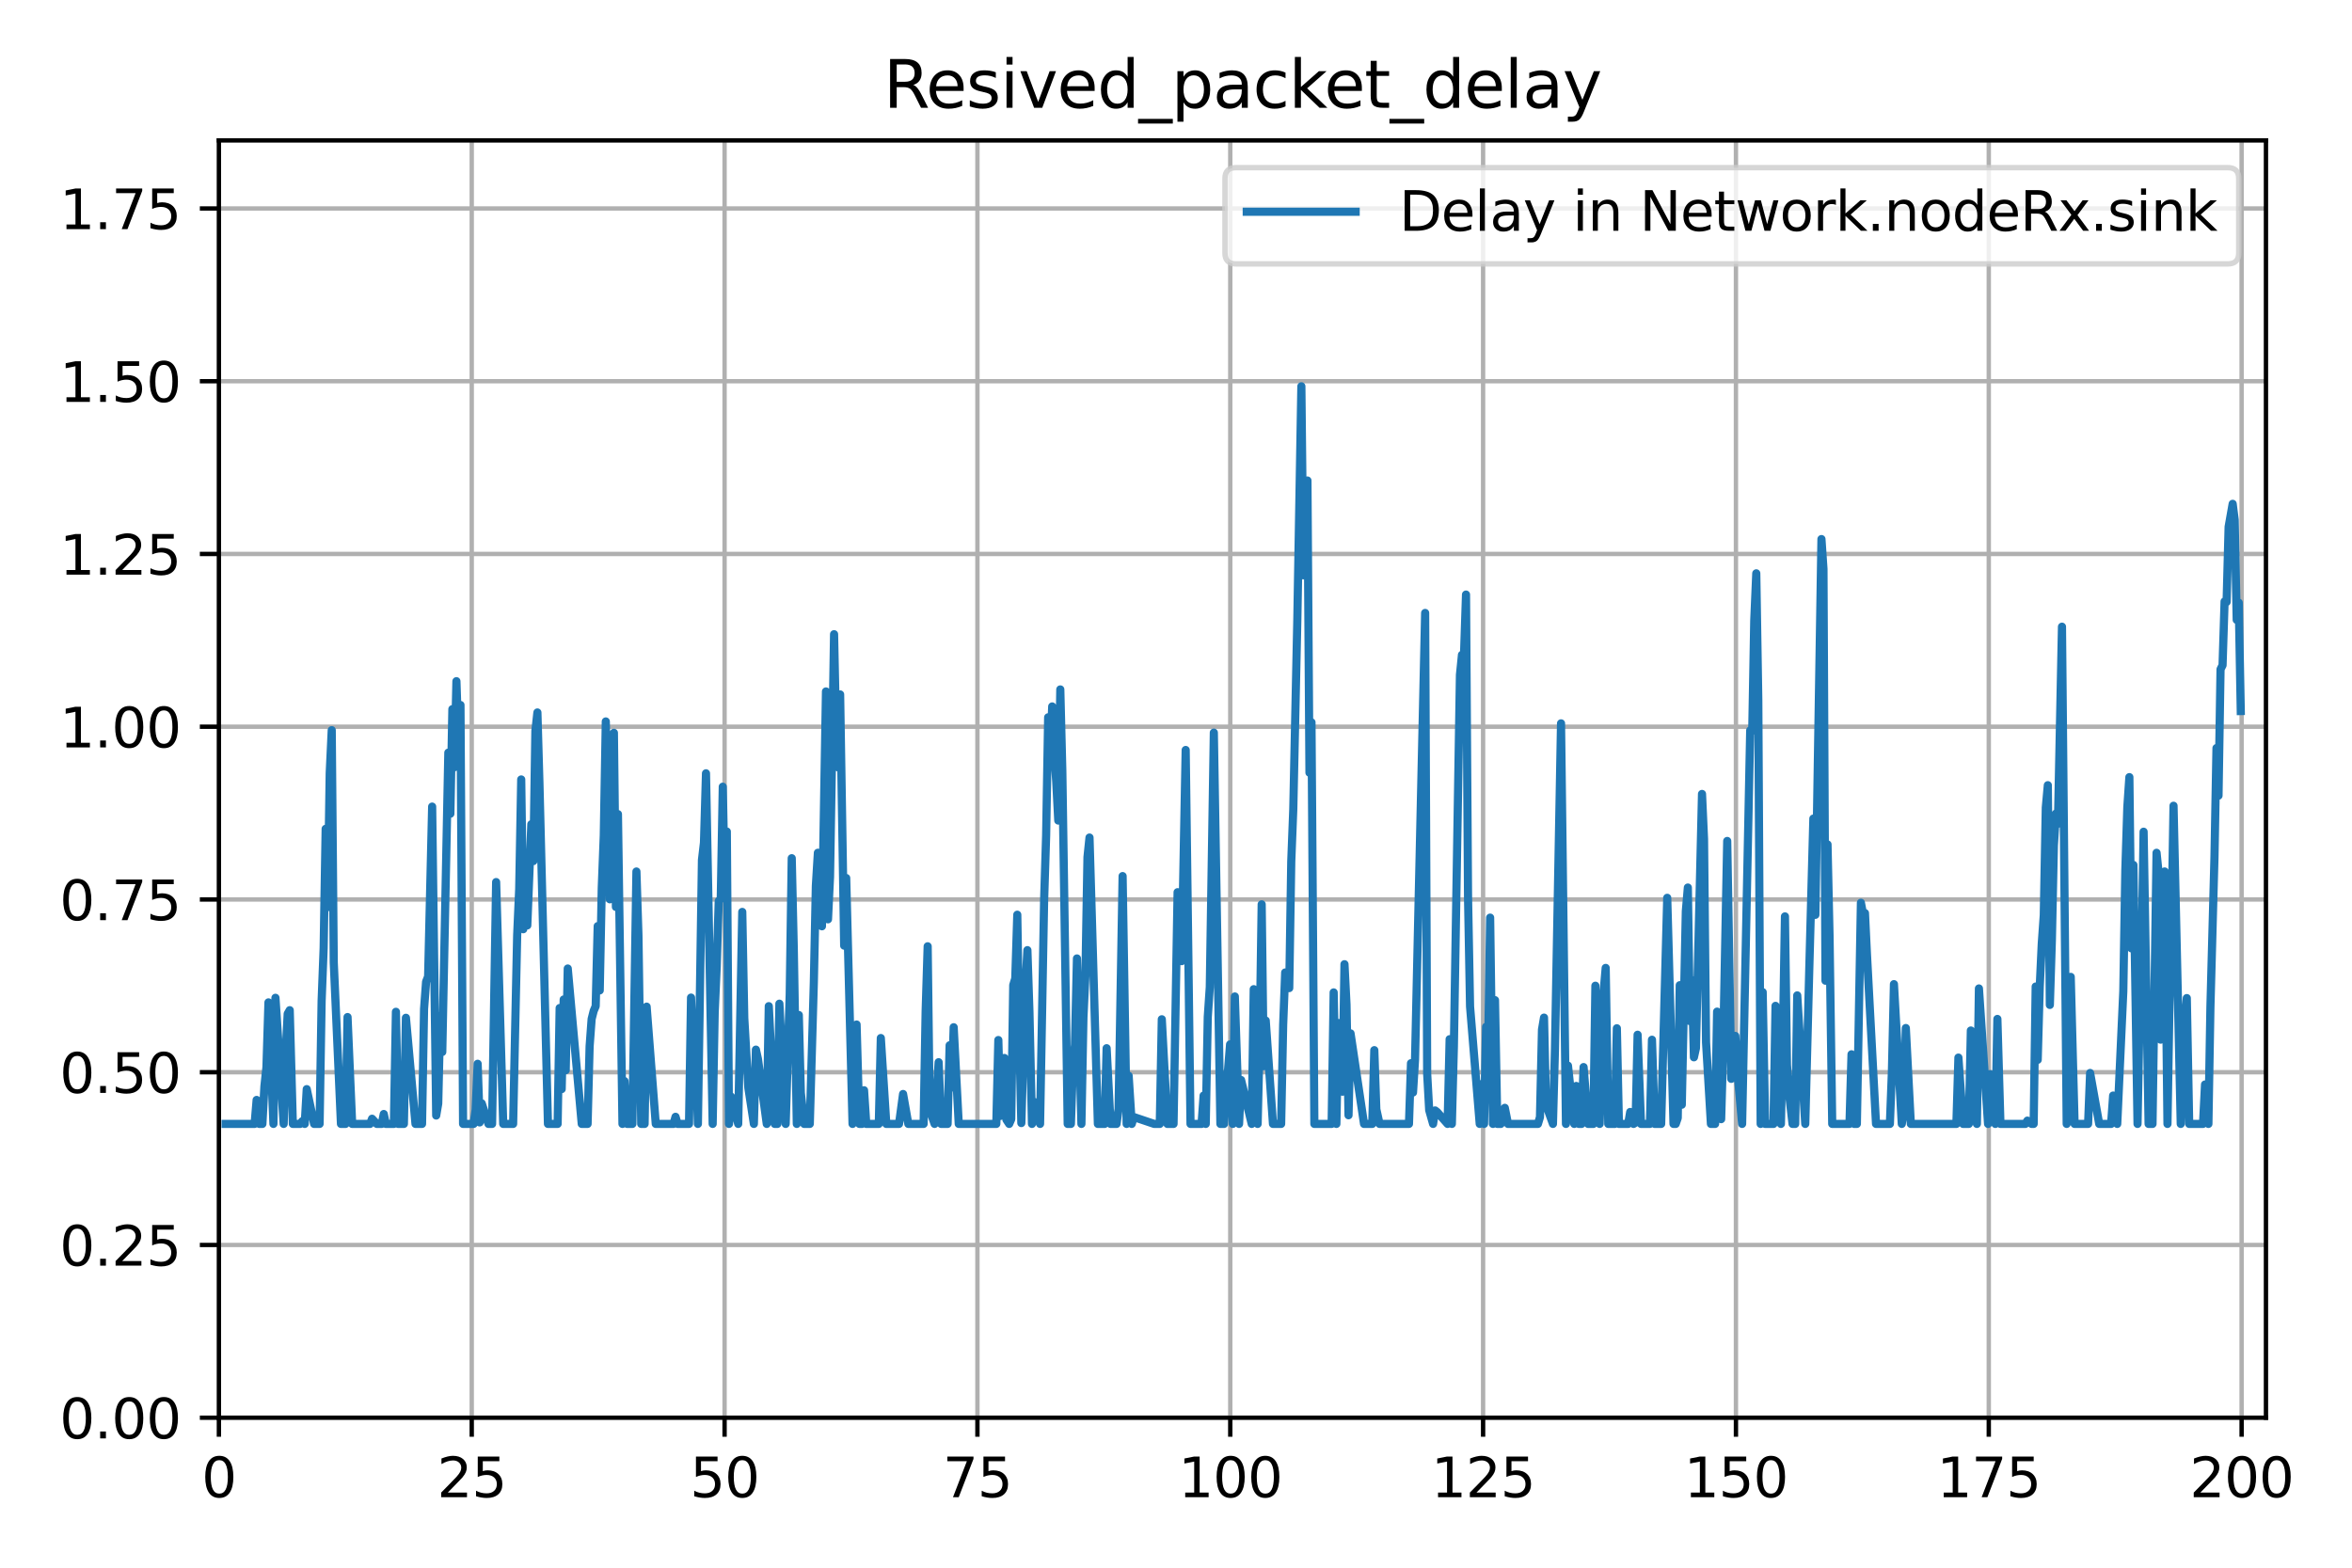 <?xml version="1.0" encoding="utf-8" standalone="no"?>
<!DOCTYPE svg PUBLIC "-//W3C//DTD SVG 1.1//EN"
  "http://www.w3.org/Graphics/SVG/1.1/DTD/svg11.dtd">
<svg xmlns:xlink="http://www.w3.org/1999/xlink" width="432pt" height="288pt" viewBox="0 0 432 288" xmlns="http://www.w3.org/2000/svg" version="1.1">
 <defs>
  <style type="text/css">*{stroke-linejoin: round; stroke-linecap: butt}</style>
 </defs>
 <g id="figure_1">
  <g id="patch_1">
   <path d="M 0 288 
L 432 288 
L 432 0 
L 0 0 
z
" style="fill: #ffffff"/>
  </g>
  <g id="axes_1">
   <g id="patch_2">
    <path d="M 40.206 260.45 
L 416.196 260.45 
L 416.196 25.8 
L 40.206 25.8 
z
" style="fill: #ffffff"/>
   </g>
   <g id="matplotlib.axis_1">
    <g id="xtick_1">
     <g id="line2d_1">
      <path d="M 40.206 260.45 
L 40.206 25.8 
" clip-path="url(#p519e3e6540)" style="fill: none; stroke: #b0b0b0; stroke-width: 0.8; stroke-linecap: square"/>
     </g>
     <g id="line2d_2">
      <defs>
       <path id="m48ed4cc9a6" d="M 0 0 
L 0 3.5 
" style="stroke: #000000; stroke-width: 0.8"/>
      </defs>
      <g>
       <use xlink:href="#m48ed4cc9a6" x="40.206" y="260.45" style="stroke: #000000; stroke-width: 0.8"/>
      </g>
     </g>
     <g id="text_1">
      <!-- 0 -->
      <g transform="translate(37.025 275.048)scale(0.1 -0.1)">
       <defs>
        <path id="DejaVuSans-30" d="M 2034 4250 
Q 1547 4250 1301 3770 
Q 1056 3291 1056 2328 
Q 1056 1369 1301 889 
Q 1547 409 2034 409 
Q 2525 409 2770 889 
Q 3016 1369 3016 2328 
Q 3016 3291 2770 3770 
Q 2525 4250 2034 4250 
z
M 2034 4750 
Q 2819 4750 3233 4129 
Q 3647 3509 3647 2328 
Q 3647 1150 3233 529 
Q 2819 -91 2034 -91 
Q 1250 -91 836 529 
Q 422 1150 422 2328 
Q 422 3509 836 4129 
Q 1250 4750 2034 4750 
z
" transform="scale(0.016)"/>
       </defs>
       <use xlink:href="#DejaVuSans-30"/>
      </g>
     </g>
    </g>
    <g id="xtick_2">
     <g id="line2d_3">
      <path d="M 86.646 260.45 
L 86.646 25.8 
" clip-path="url(#p519e3e6540)" style="fill: none; stroke: #b0b0b0; stroke-width: 0.8; stroke-linecap: square"/>
     </g>
     <g id="line2d_4">
      <g>
       <use xlink:href="#m48ed4cc9a6" x="86.646" y="260.45" style="stroke: #000000; stroke-width: 0.8"/>
      </g>
     </g>
     <g id="text_2">
      <!-- 25 -->
      <g transform="translate(80.284 275.048)scale(0.1 -0.1)">
       <defs>
        <path id="DejaVuSans-32" d="M 1228 531 
L 3431 531 
L 3431 0 
L 469 0 
L 469 531 
Q 828 903 1448 1529 
Q 2069 2156 2228 2338 
Q 2531 2678 2651 2914 
Q 2772 3150 2772 3378 
Q 2772 3750 2511 3984 
Q 2250 4219 1831 4219 
Q 1534 4219 1204 4116 
Q 875 4013 500 3803 
L 500 4441 
Q 881 4594 1212 4672 
Q 1544 4750 1819 4750 
Q 2544 4750 2975 4387 
Q 3406 4025 3406 3419 
Q 3406 3131 3298 2873 
Q 3191 2616 2906 2266 
Q 2828 2175 2409 1742 
Q 1991 1309 1228 531 
z
" transform="scale(0.016)"/>
        <path id="DejaVuSans-35" d="M 691 4666 
L 3169 4666 
L 3169 4134 
L 1269 4134 
L 1269 2991 
Q 1406 3038 1543 3061 
Q 1681 3084 1819 3084 
Q 2600 3084 3056 2656 
Q 3513 2228 3513 1497 
Q 3513 744 3044 326 
Q 2575 -91 1722 -91 
Q 1428 -91 1123 -41 
Q 819 9 494 109 
L 494 744 
Q 775 591 1075 516 
Q 1375 441 1709 441 
Q 2250 441 2565 725 
Q 2881 1009 2881 1497 
Q 2881 1984 2565 2268 
Q 2250 2553 1709 2553 
Q 1456 2553 1204 2497 
Q 953 2441 691 2322 
L 691 4666 
z
" transform="scale(0.016)"/>
       </defs>
       <use xlink:href="#DejaVuSans-32"/>
       <use xlink:href="#DejaVuSans-35" x="63.623"/>
      </g>
     </g>
    </g>
    <g id="xtick_3">
     <g id="line2d_5">
      <path d="M 133.086 260.45 
L 133.086 25.8 
" clip-path="url(#p519e3e6540)" style="fill: none; stroke: #b0b0b0; stroke-width: 0.8; stroke-linecap: square"/>
     </g>
     <g id="line2d_6">
      <g>
       <use xlink:href="#m48ed4cc9a6" x="133.086" y="260.45" style="stroke: #000000; stroke-width: 0.8"/>
      </g>
     </g>
     <g id="text_3">
      <!-- 50 -->
      <g transform="translate(126.724 275.048)scale(0.1 -0.1)">
       <use xlink:href="#DejaVuSans-35"/>
       <use xlink:href="#DejaVuSans-30" x="63.623"/>
      </g>
     </g>
    </g>
    <g id="xtick_4">
     <g id="line2d_7">
      <path d="M 179.526 260.45 
L 179.526 25.8 
" clip-path="url(#p519e3e6540)" style="fill: none; stroke: #b0b0b0; stroke-width: 0.8; stroke-linecap: square"/>
     </g>
     <g id="line2d_8">
      <g>
       <use xlink:href="#m48ed4cc9a6" x="179.526" y="260.45" style="stroke: #000000; stroke-width: 0.8"/>
      </g>
     </g>
     <g id="text_4">
      <!-- 75 -->
      <g transform="translate(173.164 275.048)scale(0.1 -0.1)">
       <defs>
        <path id="DejaVuSans-37" d="M 525 4666 
L 3525 4666 
L 3525 4397 
L 1831 0 
L 1172 0 
L 2766 4134 
L 525 4134 
L 525 4666 
z
" transform="scale(0.016)"/>
       </defs>
       <use xlink:href="#DejaVuSans-37"/>
       <use xlink:href="#DejaVuSans-35" x="63.623"/>
      </g>
     </g>
    </g>
    <g id="xtick_5">
     <g id="line2d_9">
      <path d="M 225.966 260.45 
L 225.966 25.8 
" clip-path="url(#p519e3e6540)" style="fill: none; stroke: #b0b0b0; stroke-width: 0.8; stroke-linecap: square"/>
     </g>
     <g id="line2d_10">
      <g>
       <use xlink:href="#m48ed4cc9a6" x="225.966" y="260.45" style="stroke: #000000; stroke-width: 0.8"/>
      </g>
     </g>
     <g id="text_5">
      <!-- 100 -->
      <g transform="translate(216.422 275.048)scale(0.1 -0.1)">
       <defs>
        <path id="DejaVuSans-31" d="M 794 531 
L 1825 531 
L 1825 4091 
L 703 3866 
L 703 4441 
L 1819 4666 
L 2450 4666 
L 2450 531 
L 3481 531 
L 3481 0 
L 794 0 
L 794 531 
z
" transform="scale(0.016)"/>
       </defs>
       <use xlink:href="#DejaVuSans-31"/>
       <use xlink:href="#DejaVuSans-30" x="63.623"/>
       <use xlink:href="#DejaVuSans-30" x="127.246"/>
      </g>
     </g>
    </g>
    <g id="xtick_6">
     <g id="line2d_11">
      <path d="M 272.406 260.45 
L 272.406 25.8 
" clip-path="url(#p519e3e6540)" style="fill: none; stroke: #b0b0b0; stroke-width: 0.8; stroke-linecap: square"/>
     </g>
     <g id="line2d_12">
      <g>
       <use xlink:href="#m48ed4cc9a6" x="272.406" y="260.45" style="stroke: #000000; stroke-width: 0.8"/>
      </g>
     </g>
     <g id="text_6">
      <!-- 125 -->
      <g transform="translate(262.862 275.048)scale(0.1 -0.1)">
       <use xlink:href="#DejaVuSans-31"/>
       <use xlink:href="#DejaVuSans-32" x="63.623"/>
       <use xlink:href="#DejaVuSans-35" x="127.246"/>
      </g>
     </g>
    </g>
    <g id="xtick_7">
     <g id="line2d_13">
      <path d="M 318.846 260.45 
L 318.846 25.8 
" clip-path="url(#p519e3e6540)" style="fill: none; stroke: #b0b0b0; stroke-width: 0.8; stroke-linecap: square"/>
     </g>
     <g id="line2d_14">
      <g>
       <use xlink:href="#m48ed4cc9a6" x="318.846" y="260.45" style="stroke: #000000; stroke-width: 0.8"/>
      </g>
     </g>
     <g id="text_7">
      <!-- 150 -->
      <g transform="translate(309.302 275.048)scale(0.1 -0.1)">
       <use xlink:href="#DejaVuSans-31"/>
       <use xlink:href="#DejaVuSans-35" x="63.623"/>
       <use xlink:href="#DejaVuSans-30" x="127.246"/>
      </g>
     </g>
    </g>
    <g id="xtick_8">
     <g id="line2d_15">
      <path d="M 365.286 260.45 
L 365.286 25.8 
" clip-path="url(#p519e3e6540)" style="fill: none; stroke: #b0b0b0; stroke-width: 0.8; stroke-linecap: square"/>
     </g>
     <g id="line2d_16">
      <g>
       <use xlink:href="#m48ed4cc9a6" x="365.286" y="260.45" style="stroke: #000000; stroke-width: 0.8"/>
      </g>
     </g>
     <g id="text_8">
      <!-- 175 -->
      <g transform="translate(355.742 275.048)scale(0.1 -0.1)">
       <use xlink:href="#DejaVuSans-31"/>
       <use xlink:href="#DejaVuSans-37" x="63.623"/>
       <use xlink:href="#DejaVuSans-35" x="127.246"/>
      </g>
     </g>
    </g>
    <g id="xtick_9">
     <g id="line2d_17">
      <path d="M 411.726 260.45 
L 411.726 25.8 
" clip-path="url(#p519e3e6540)" style="fill: none; stroke: #b0b0b0; stroke-width: 0.8; stroke-linecap: square"/>
     </g>
     <g id="line2d_18">
      <g>
       <use xlink:href="#m48ed4cc9a6" x="411.726" y="260.45" style="stroke: #000000; stroke-width: 0.8"/>
      </g>
     </g>
     <g id="text_9">
      <!-- 200 -->
      <g transform="translate(402.182 275.048)scale(0.1 -0.1)">
       <use xlink:href="#DejaVuSans-32"/>
       <use xlink:href="#DejaVuSans-30" x="63.623"/>
       <use xlink:href="#DejaVuSans-30" x="127.246"/>
      </g>
     </g>
    </g>
   </g>
   <g id="matplotlib.axis_2">
    <g id="ytick_1">
     <g id="line2d_19">
      <path d="M 40.206 260.45 
L 416.196 260.45 
" clip-path="url(#p519e3e6540)" style="fill: none; stroke: #b0b0b0; stroke-width: 0.8; stroke-linecap: square"/>
     </g>
     <g id="line2d_20">
      <defs>
       <path id="mffa36d2830" d="M 0 0 
L -3.5 0 
" style="stroke: #000000; stroke-width: 0.8"/>
      </defs>
      <g>
       <use xlink:href="#mffa36d2830" x="40.206" y="260.45" style="stroke: #000000; stroke-width: 0.8"/>
      </g>
     </g>
     <g id="text_10">
      <!-- 0.00 -->
      <g transform="translate(10.941 264.249)scale(0.1 -0.1)">
       <defs>
        <path id="DejaVuSans-2e" d="M 684 794 
L 1344 794 
L 1344 0 
L 684 0 
L 684 794 
z
" transform="scale(0.016)"/>
       </defs>
       <use xlink:href="#DejaVuSans-30"/>
       <use xlink:href="#DejaVuSans-2e" x="63.623"/>
       <use xlink:href="#DejaVuSans-30" x="95.41"/>
       <use xlink:href="#DejaVuSans-30" x="159.033"/>
      </g>
     </g>
    </g>
    <g id="ytick_2">
     <g id="line2d_21">
      <path d="M 40.206 228.714 
L 416.196 228.714 
" clip-path="url(#p519e3e6540)" style="fill: none; stroke: #b0b0b0; stroke-width: 0.8; stroke-linecap: square"/>
     </g>
     <g id="line2d_22">
      <g>
       <use xlink:href="#mffa36d2830" x="40.206" y="228.714" style="stroke: #000000; stroke-width: 0.8"/>
      </g>
     </g>
     <g id="text_11">
      <!-- 0.25 -->
      <g transform="translate(10.941 232.513)scale(0.1 -0.1)">
       <use xlink:href="#DejaVuSans-30"/>
       <use xlink:href="#DejaVuSans-2e" x="63.623"/>
       <use xlink:href="#DejaVuSans-32" x="95.41"/>
       <use xlink:href="#DejaVuSans-35" x="159.033"/>
      </g>
     </g>
    </g>
    <g id="ytick_3">
     <g id="line2d_23">
      <path d="M 40.206 196.978 
L 416.196 196.978 
" clip-path="url(#p519e3e6540)" style="fill: none; stroke: #b0b0b0; stroke-width: 0.8; stroke-linecap: square"/>
     </g>
     <g id="line2d_24">
      <g>
       <use xlink:href="#mffa36d2830" x="40.206" y="196.978" style="stroke: #000000; stroke-width: 0.8"/>
      </g>
     </g>
     <g id="text_12">
      <!-- 0.50 -->
      <g transform="translate(10.941 200.777)scale(0.1 -0.1)">
       <use xlink:href="#DejaVuSans-30"/>
       <use xlink:href="#DejaVuSans-2e" x="63.623"/>
       <use xlink:href="#DejaVuSans-35" x="95.41"/>
       <use xlink:href="#DejaVuSans-30" x="159.033"/>
      </g>
     </g>
    </g>
    <g id="ytick_4">
     <g id="line2d_25">
      <path d="M 40.206 165.242 
L 416.196 165.242 
" clip-path="url(#p519e3e6540)" style="fill: none; stroke: #b0b0b0; stroke-width: 0.8; stroke-linecap: square"/>
     </g>
     <g id="line2d_26">
      <g>
       <use xlink:href="#mffa36d2830" x="40.206" y="165.242" style="stroke: #000000; stroke-width: 0.8"/>
      </g>
     </g>
     <g id="text_13">
      <!-- 0.75 -->
      <g transform="translate(10.941 169.041)scale(0.1 -0.1)">
       <use xlink:href="#DejaVuSans-30"/>
       <use xlink:href="#DejaVuSans-2e" x="63.623"/>
       <use xlink:href="#DejaVuSans-37" x="95.41"/>
       <use xlink:href="#DejaVuSans-35" x="159.033"/>
      </g>
     </g>
    </g>
    <g id="ytick_5">
     <g id="line2d_27">
      <path d="M 40.206 133.506 
L 416.196 133.506 
" clip-path="url(#p519e3e6540)" style="fill: none; stroke: #b0b0b0; stroke-width: 0.8; stroke-linecap: square"/>
     </g>
     <g id="line2d_28">
      <g>
       <use xlink:href="#mffa36d2830" x="40.206" y="133.506" style="stroke: #000000; stroke-width: 0.8"/>
      </g>
     </g>
     <g id="text_14">
      <!-- 1.00 -->
      <g transform="translate(10.941 137.305)scale(0.1 -0.1)">
       <use xlink:href="#DejaVuSans-31"/>
       <use xlink:href="#DejaVuSans-2e" x="63.623"/>
       <use xlink:href="#DejaVuSans-30" x="95.41"/>
       <use xlink:href="#DejaVuSans-30" x="159.033"/>
      </g>
     </g>
    </g>
    <g id="ytick_6">
     <g id="line2d_29">
      <path d="M 40.206 101.77 
L 416.196 101.77 
" clip-path="url(#p519e3e6540)" style="fill: none; stroke: #b0b0b0; stroke-width: 0.8; stroke-linecap: square"/>
     </g>
     <g id="line2d_30">
      <g>
       <use xlink:href="#mffa36d2830" x="40.206" y="101.77" style="stroke: #000000; stroke-width: 0.8"/>
      </g>
     </g>
     <g id="text_15">
      <!-- 1.25 -->
      <g transform="translate(10.941 105.569)scale(0.1 -0.1)">
       <use xlink:href="#DejaVuSans-31"/>
       <use xlink:href="#DejaVuSans-2e" x="63.623"/>
       <use xlink:href="#DejaVuSans-32" x="95.41"/>
       <use xlink:href="#DejaVuSans-35" x="159.033"/>
      </g>
     </g>
    </g>
    <g id="ytick_7">
     <g id="line2d_31">
      <path d="M 40.206 70.034 
L 416.196 70.034 
" clip-path="url(#p519e3e6540)" style="fill: none; stroke: #b0b0b0; stroke-width: 0.8; stroke-linecap: square"/>
     </g>
     <g id="line2d_32">
      <g>
       <use xlink:href="#mffa36d2830" x="40.206" y="70.034" style="stroke: #000000; stroke-width: 0.8"/>
      </g>
     </g>
     <g id="text_16">
      <!-- 1.50 -->
      <g transform="translate(10.941 73.833)scale(0.1 -0.1)">
       <use xlink:href="#DejaVuSans-31"/>
       <use xlink:href="#DejaVuSans-2e" x="63.623"/>
       <use xlink:href="#DejaVuSans-35" x="95.41"/>
       <use xlink:href="#DejaVuSans-30" x="159.033"/>
      </g>
     </g>
    </g>
    <g id="ytick_8">
     <g id="line2d_33">
      <path d="M 40.206 38.298 
L 416.196 38.298 
" clip-path="url(#p519e3e6540)" style="fill: none; stroke: #b0b0b0; stroke-width: 0.8; stroke-linecap: square"/>
     </g>
     <g id="line2d_34">
      <g>
       <use xlink:href="#mffa36d2830" x="40.206" y="38.298" style="stroke: #000000; stroke-width: 0.8"/>
      </g>
     </g>
     <g id="text_17">
      <!-- 1.75 -->
      <g transform="translate(10.941 42.097)scale(0.1 -0.1)">
       <use xlink:href="#DejaVuSans-31"/>
       <use xlink:href="#DejaVuSans-2e" x="63.623"/>
       <use xlink:href="#DejaVuSans-37" x="95.41"/>
       <use xlink:href="#DejaVuSans-35" x="159.033"/>
      </g>
     </g>
    </g>
   </g>
   <g id="line2d_35">
    <path d="M 41.44 206.473 
L 46.764 206.473 
L 47.136 202.07 
L 47.616 206.473 
L 48.195 206.473 
L 48.566 199.56 
L 48.938 196.089 
L 49.309 184.149 
L 50.222 206.473 
L 50.593 183.308 
L 52.101 206.473 
L 52.473 193.209 
L 52.844 186.237 
L 53.216 185.581 
L 53.785 206.473 
L 55.136 206.473 
L 55.507 205.987 
L 55.968 206.473 
L 56.34 200.083 
L 57.694 206.473 
L 58.702 206.473 
L 59.073 183.891 
L 59.445 174.176 
L 59.816 152.259 
L 60.188 166.653 
L 60.559 142.042 
L 60.931 134.142 
L 61.302 176.827 
L 62.624 206.473 
L 63.463 206.473 
L 63.835 186.844 
L 64.685 206.473 
L 67.965 206.473 
L 68.336 205.523 
L 69.217 206.473 
L 70.116 206.473 
L 70.488 204.655 
L 70.871 206.473 
L 72.349 206.473 
L 72.721 185.878 
L 73.13 206.473 
L 74.185 206.473 
L 74.557 186.977 
L 76.314 206.473 
L 77.517 206.473 
L 77.889 185.348 
L 78.26 180.355 
L 78.632 179.404 
L 79.375 148.182 
L 80.118 204.934 
L 80.49 202.741 
L 80.861 186.646 
L 81.233 193.26 
L 82.347 138.268 
L 82.719 149.492 
L 83.09 130.278 
L 83.462 140.954 
L 83.833 125.141 
L 84.205 136.295 
L 84.576 129.512 
L 85.054 206.473 
L 86.99 206.473 
L 87.361 203.849 
L 87.733 195.427 
L 88.104 206.198 
L 88.476 202.689 
L 89.717 206.473 
L 90.384 206.473 
L 91.127 162.043 
L 92.427 206.473 
L 94.248 206.473 
L 94.991 171.829 
L 95.363 163.327 
L 95.734 143.194 
L 96.106 170.705 
L 96.478 159.748 
L 96.849 170.007 
L 97.592 151.418 
L 97.964 158.188 
L 98.335 134.292 
L 98.707 130.889 
L 99.078 143.807 
L 100.644 206.473 
L 102.423 206.473 
L 102.794 185.184 
L 103.166 200.08 
L 103.537 183.615 
L 103.909 196.614 
L 104.281 177.925 
L 106.85 206.473 
L 107.926 206.473 
L 108.297 192.208 
L 108.669 187.196 
L 109.04 185.721 
L 109.412 184.85 
L 109.783 170.135 
L 110.155 181.948 
L 110.526 163.153 
L 110.898 153.473 
L 111.269 132.539 
L 112.012 165.21 
L 112.384 154.352 
L 112.756 134.627 
L 113.127 166.616 
L 113.499 149.563 
L 114.33 206.473 
L 114.702 198.603 
L 115.192 206.473 
L 116.151 206.473 
L 116.894 160.106 
L 117.265 171.852 
L 117.773 206.473 
L 118.397 206.473 
L 118.769 184.932 
L 120.445 206.473 
L 123.707 206.473 
L 124.079 205.166 
L 124.457 206.473 
L 126.553 206.473 
L 126.925 183.268 
L 127.296 193.238 
L 127.668 190.698 
L 128.186 206.473 
L 128.929 157.987 
L 129.301 154.796 
L 129.672 142.067 
L 130.898 206.473 
L 131.27 185.961 
L 131.641 177.536 
L 132.013 165.521 
L 132.384 165.101 
L 132.756 144.526 
L 133.127 163.575 
L 133.499 152.761 
L 133.897 206.473 
L 134.268 201.455 
L 135.59 206.473 
L 136.333 167.528 
L 136.705 187.047 
L 137.448 199.828 
L 138.467 206.473 
L 138.839 192.83 
L 139.21 194.528 
L 140.833 206.473 
L 141.205 184.842 
L 142.304 206.473 
L 142.782 206.473 
L 143.153 184.389 
L 144.307 206.473 
L 145.05 182.693 
L 145.421 157.662 
L 145.793 174.197 
L 146.35 206.473 
L 146.721 186.467 
L 147.093 200.753 
L 147.711 206.473 
L 148.737 206.473 
L 149.481 180.418 
L 149.852 162.736 
L 150.224 156.663 
L 150.595 164.906 
L 150.967 170.167 
L 151.71 127.027 
L 152.081 168.884 
L 152.453 161.079 
L 153.196 116.511 
L 153.567 134.256 
L 153.939 140.975 
L 154.31 127.572 
L 155.053 173.726 
L 155.425 161.299 
L 156.589 206.473 
L 156.96 202.712 
L 157.332 188.216 
L 157.851 206.473 
L 158.33 206.473 
L 158.701 200.292 
L 159.11 206.473 
L 161.413 206.473 
L 161.784 190.698 
L 162.791 206.473 
L 165.127 206.473 
L 165.87 200.977 
L 166.834 206.473 
L 169.646 206.473 
L 170.017 185.789 
L 170.389 173.844 
L 170.76 203.936 
L 171.66 206.473 
L 172.403 195.14 
L 172.864 206.473 
L 174.051 206.473 
L 174.422 192.03 
L 174.794 199.794 
L 175.165 188.715 
L 176.095 206.473 
L 182.997 206.473 
L 183.368 191.065 
L 183.74 205.008 
L 184.483 194.359 
L 184.854 205.7 
L 185.363 206.473 
L 185.734 205.614 
L 186.106 180.963 
L 186.477 179.762 
L 186.849 168.043 
L 187.22 190.602 
L 187.592 206.317 
L 188.335 181.523 
L 188.706 174.552 
L 189.078 185.814 
L 189.546 206.473 
L 189.918 202.41 
L 191.033 206.473 
L 191.776 165.374 
L 192.147 153.475 
L 192.519 131.777 
L 192.89 138.526 
L 193.262 129.781 
L 193.633 138.428 
L 194.005 143.603 
L 194.377 150.74 
L 194.748 126.654 
L 195.12 141.596 
L 196.105 206.473 
L 196.694 206.473 
L 197.065 195.828 
L 197.437 191.941 
L 197.808 176.076 
L 198.628 206.473 
L 198.999 186.884 
L 199.371 178.944 
L 199.742 157.452 
L 200.114 153.865 
L 201.65 206.473 
L 202.89 206.473 
L 203.261 192.569 
L 203.972 206.473 
L 205.08 206.473 
L 205.451 203.709 
L 206.194 160.948 
L 206.932 206.473 
L 207.304 197.626 
L 207.872 206.473 
L 208.244 205.209 
L 211.995 206.473 
L 213.021 206.473 
L 213.392 187.249 
L 214.421 206.473 
L 215.55 206.473 
L 216.293 163.907 
L 216.664 165.554 
L 217.036 176.572 
L 217.779 137.78 
L 218.665 206.473 
L 220.698 206.473 
L 221.07 201.269 
L 221.463 206.473 
L 221.834 186.827 
L 222.206 181.351 
L 222.949 134.59 
L 224.154 206.473 
L 224.82 206.473 
L 225.191 198.88 
L 225.563 196.505 
L 225.934 191.866 
L 226.434 206.473 
L 226.806 183.062 
L 227.585 206.473 
L 227.956 198.409 
L 229.906 206.473 
L 230.277 181.723 
L 230.994 206.473 
L 231.366 191.075 
L 231.737 166.135 
L 232.109 195.883 
L 232.48 187.489 
L 233.81 206.473 
L 235.312 206.473 
L 235.684 188.256 
L 236.055 178.657 
L 236.427 181.302 
L 236.798 181.523 
L 237.17 158.262 
L 237.541 148.638 
L 238.284 113.893 
L 239.027 70.968 
L 239.399 105.691 
L 239.771 104.012 
L 240.142 88.278 
L 240.514 141.951 
L 240.885 132.696 
L 241.413 206.473 
L 244.587 206.473 
L 244.959 182.317 
L 245.458 206.473 
L 245.83 187.938 
L 246.201 188.948 
L 246.573 200.557 
L 246.945 177.136 
L 247.316 184.534 
L 247.688 204.882 
L 248.059 189.839 
L 250.535 206.473 
L 252.051 206.473 
L 252.423 192.927 
L 252.794 203.787 
L 253.388 206.473 
L 258.79 206.473 
L 259.162 195.323 
L 259.533 200.705 
L 259.905 194.657 
L 261.762 112.605 
L 262.134 197.241 
L 262.505 203.956 
L 263.218 206.473 
L 263.59 203.999 
L 263.961 204.287 
L 265.888 206.473 
L 266.259 190.911 
L 266.668 206.473 
L 267.039 192.262 
L 268.154 123.98 
L 268.525 120.294 
L 268.897 120.387 
L 269.268 109.229 
L 269.64 164.907 
L 270.011 184.908 
L 271.784 206.473 
L 272.155 199.152 
L 272.584 206.473 
L 272.955 188.624 
L 273.327 193.015 
L 273.698 168.578 
L 274.218 206.473 
L 274.59 183.736 
L 275.016 206.473 
L 275.65 206.473 
L 276.022 205.886 
L 276.393 203.521 
L 276.98 206.473 
L 282.478 206.473 
L 282.85 205.227 
L 283.222 189.149 
L 283.593 186.946 
L 283.965 202.989 
L 285.234 206.473 
L 285.605 192.723 
L 286.72 132.887 
L 287.624 206.473 
L 287.995 195.773 
L 289.147 206.473 
L 289.518 199.503 
L 289.995 206.473 
L 290.489 206.473 
L 290.861 196.035 
L 291.699 206.473 
L 292.66 206.473 
L 293.032 181.087 
L 293.809 206.473 
L 294.552 182.1 
L 294.923 177.816 
L 295.395 206.473 
L 296.602 206.473 
L 296.974 188.905 
L 297.352 206.473 
L 299.053 206.473 
L 299.425 204.279 
L 300.041 206.473 
L 300.412 206.239 
L 300.784 190.093 
L 301.41 206.473 
L 303.051 206.473 
L 303.423 191.011 
L 303.928 206.473 
L 305.111 206.473 
L 306.226 164.936 
L 307.377 206.473 
L 307.784 206.473 
L 308.156 205.389 
L 308.527 180.99 
L 308.899 202.952 
L 309.642 167.385 
L 310.013 163.05 
L 310.385 187.587 
L 310.756 180.047 
L 311.128 194.235 
L 311.499 192.565 
L 312.614 145.856 
L 312.985 154.125 
L 313.357 191.5 
L 314.249 206.473 
L 315.015 206.473 
L 315.387 185.846 
L 315.758 203.242 
L 316.13 205.598 
L 316.501 192.556 
L 317.244 154.494 
L 317.987 198.194 
L 318.359 192.01 
L 318.73 190.31 
L 319.102 196.659 
L 319.981 206.473 
L 321.467 134.183 
L 321.838 134.293 
L 322.21 113.982 
L 322.582 105.329 
L 322.953 128.703 
L 323.387 206.473 
L 323.758 182.262 
L 324.212 206.473 
L 325.747 206.473 
L 326.119 184.785 
L 327.106 206.473 
L 327.477 190.423 
L 327.849 168.351 
L 328.22 195.643 
L 328.592 200.85 
L 329.243 206.473 
L 329.732 206.473 
L 330.104 182.863 
L 331.58 206.473 
L 332.323 177.791 
L 333.066 150.384 
L 333.437 168.064 
L 334.552 99.034 
L 334.923 104.536 
L 335.295 180.165 
L 335.666 155.129 
L 336.038 171.952 
L 336.53 206.473 
L 339.703 206.473 
L 340.075 193.687 
L 340.565 206.473 
L 341.057 206.473 
L 341.8 165.846 
L 342.172 167.811 
L 342.543 167.74 
L 342.915 175.429 
L 344.575 206.473 
L 347.123 206.473 
L 347.495 196.803 
L 347.867 180.798 
L 349.307 206.473 
L 349.678 204.212 
L 350.05 188.861 
L 350.969 206.473 
L 359.337 206.473 
L 359.709 194.29 
L 360.568 206.473 
L 361.621 206.473 
L 361.993 189.314 
L 362.364 200.562 
L 363.105 206.473 
L 363.476 181.592 
L 365.152 206.473 
L 365.523 197.329 
L 366.494 206.473 
L 366.866 187.191 
L 367.428 206.473 
L 372.004 206.473 
L 372.375 205.869 
L 373.147 206.473 
L 373.53 206.473 
L 373.902 181.239 
L 374.273 194.702 
L 374.645 181.272 
L 375.016 173.393 
L 375.388 168.13 
L 375.759 148.348 
L 376.131 144.248 
L 376.502 184.615 
L 376.874 172.692 
L 377.245 155.321 
L 377.617 149.458 
L 377.988 151.339 
L 378.731 115.131 
L 379.595 206.473 
L 379.966 185.006 
L 380.338 179.462 
L 381.047 206.473 
L 383.528 206.473 
L 383.899 197.117 
L 385.568 206.473 
L 387.755 206.473 
L 388.127 201.267 
L 388.88 206.473 
L 389.994 182.113 
L 390.366 159.945 
L 390.737 148.239 
L 391.109 142.767 
L 391.48 174.222 
L 391.852 158.897 
L 392.608 206.473 
L 392.98 186.497 
L 393.351 176.094 
L 393.723 152.797 
L 394.64 206.473 
L 395.36 206.473 
L 396.103 156.669 
L 396.475 160.315 
L 396.846 190.993 
L 397.218 179.437 
L 397.589 160.101 
L 398.106 206.473 
L 398.477 184.24 
L 398.849 169.839 
L 399.22 148.025 
L 400.544 206.473 
L 400.915 191.806 
L 401.658 183.36 
L 402.097 206.473 
L 404.636 206.473 
L 405.007 199.23 
L 405.625 206.473 
L 405.996 184.951 
L 406.739 157.445 
L 407.111 137.425 
L 407.482 146.171 
L 407.854 122.952 
L 408.225 122.209 
L 408.597 110.491 
L 408.968 110.591 
L 409.34 96.779 
L 410.083 92.558 
L 410.454 95.487 
L 410.826 113.884 
L 411.198 110.714 
L 411.569 130.625 
L 411.569 130.625 
" clip-path="url(#p519e3e6540)" style="fill: none; stroke: #1f77b4; stroke-width: 1.5; stroke-linecap: square"/>
   </g>
   <g id="patch_3">
    <path d="M 40.206 260.45 
L 40.206 25.8 
" style="fill: none; stroke: #000000; stroke-width: 0.8; stroke-linejoin: miter; stroke-linecap: square"/>
   </g>
   <g id="patch_4">
    <path d="M 416.196 260.45 
L 416.196 25.8 
" style="fill: none; stroke: #000000; stroke-width: 0.8; stroke-linejoin: miter; stroke-linecap: square"/>
   </g>
   <g id="patch_5">
    <path d="M 40.206 260.45 
L 416.196 260.45 
" style="fill: none; stroke: #000000; stroke-width: 0.8; stroke-linejoin: miter; stroke-linecap: square"/>
   </g>
   <g id="patch_6">
    <path d="M 40.206 25.8 
L 416.196 25.8 
" style="fill: none; stroke: #000000; stroke-width: 0.8; stroke-linejoin: miter; stroke-linecap: square"/>
   </g>
   <g id="text_18">
    <!-- Resived_packet_delay -->
    <g transform="translate(162.283 19.8)scale(0.12 -0.12)">
     <defs>
      <path id="DejaVuSans-52" d="M 2841 2188 
Q 3044 2119 3236 1894 
Q 3428 1669 3622 1275 
L 4263 0 
L 3584 0 
L 2988 1197 
Q 2756 1666 2539 1819 
Q 2322 1972 1947 1972 
L 1259 1972 
L 1259 0 
L 628 0 
L 628 4666 
L 2053 4666 
Q 2853 4666 3247 4331 
Q 3641 3997 3641 3322 
Q 3641 2881 3436 2590 
Q 3231 2300 2841 2188 
z
M 1259 4147 
L 1259 2491 
L 2053 2491 
Q 2509 2491 2742 2702 
Q 2975 2913 2975 3322 
Q 2975 3731 2742 3939 
Q 2509 4147 2053 4147 
L 1259 4147 
z
" transform="scale(0.016)"/>
      <path id="DejaVuSans-65" d="M 3597 1894 
L 3597 1613 
L 953 1613 
Q 991 1019 1311 708 
Q 1631 397 2203 397 
Q 2534 397 2845 478 
Q 3156 559 3463 722 
L 3463 178 
Q 3153 47 2828 -22 
Q 2503 -91 2169 -91 
Q 1331 -91 842 396 
Q 353 884 353 1716 
Q 353 2575 817 3079 
Q 1281 3584 2069 3584 
Q 2775 3584 3186 3129 
Q 3597 2675 3597 1894 
z
M 3022 2063 
Q 3016 2534 2758 2815 
Q 2500 3097 2075 3097 
Q 1594 3097 1305 2825 
Q 1016 2553 972 2059 
L 3022 2063 
z
" transform="scale(0.016)"/>
      <path id="DejaVuSans-73" d="M 2834 3397 
L 2834 2853 
Q 2591 2978 2328 3040 
Q 2066 3103 1784 3103 
Q 1356 3103 1142 2972 
Q 928 2841 928 2578 
Q 928 2378 1081 2264 
Q 1234 2150 1697 2047 
L 1894 2003 
Q 2506 1872 2764 1633 
Q 3022 1394 3022 966 
Q 3022 478 2636 193 
Q 2250 -91 1575 -91 
Q 1294 -91 989 -36 
Q 684 19 347 128 
L 347 722 
Q 666 556 975 473 
Q 1284 391 1588 391 
Q 1994 391 2212 530 
Q 2431 669 2431 922 
Q 2431 1156 2273 1281 
Q 2116 1406 1581 1522 
L 1381 1569 
Q 847 1681 609 1914 
Q 372 2147 372 2553 
Q 372 3047 722 3315 
Q 1072 3584 1716 3584 
Q 2034 3584 2315 3537 
Q 2597 3491 2834 3397 
z
" transform="scale(0.016)"/>
      <path id="DejaVuSans-69" d="M 603 3500 
L 1178 3500 
L 1178 0 
L 603 0 
L 603 3500 
z
M 603 4863 
L 1178 4863 
L 1178 4134 
L 603 4134 
L 603 4863 
z
" transform="scale(0.016)"/>
      <path id="DejaVuSans-76" d="M 191 3500 
L 800 3500 
L 1894 563 
L 2988 3500 
L 3597 3500 
L 2284 0 
L 1503 0 
L 191 3500 
z
" transform="scale(0.016)"/>
      <path id="DejaVuSans-64" d="M 2906 2969 
L 2906 4863 
L 3481 4863 
L 3481 0 
L 2906 0 
L 2906 525 
Q 2725 213 2448 61 
Q 2172 -91 1784 -91 
Q 1150 -91 751 415 
Q 353 922 353 1747 
Q 353 2572 751 3078 
Q 1150 3584 1784 3584 
Q 2172 3584 2448 3432 
Q 2725 3281 2906 2969 
z
M 947 1747 
Q 947 1113 1208 752 
Q 1469 391 1925 391 
Q 2381 391 2643 752 
Q 2906 1113 2906 1747 
Q 2906 2381 2643 2742 
Q 2381 3103 1925 3103 
Q 1469 3103 1208 2742 
Q 947 2381 947 1747 
z
" transform="scale(0.016)"/>
      <path id="DejaVuSans-5f" d="M 3263 -1063 
L 3263 -1509 
L -63 -1509 
L -63 -1063 
L 3263 -1063 
z
" transform="scale(0.016)"/>
      <path id="DejaVuSans-70" d="M 1159 525 
L 1159 -1331 
L 581 -1331 
L 581 3500 
L 1159 3500 
L 1159 2969 
Q 1341 3281 1617 3432 
Q 1894 3584 2278 3584 
Q 2916 3584 3314 3078 
Q 3713 2572 3713 1747 
Q 3713 922 3314 415 
Q 2916 -91 2278 -91 
Q 1894 -91 1617 61 
Q 1341 213 1159 525 
z
M 3116 1747 
Q 3116 2381 2855 2742 
Q 2594 3103 2138 3103 
Q 1681 3103 1420 2742 
Q 1159 2381 1159 1747 
Q 1159 1113 1420 752 
Q 1681 391 2138 391 
Q 2594 391 2855 752 
Q 3116 1113 3116 1747 
z
" transform="scale(0.016)"/>
      <path id="DejaVuSans-61" d="M 2194 1759 
Q 1497 1759 1228 1600 
Q 959 1441 959 1056 
Q 959 750 1161 570 
Q 1363 391 1709 391 
Q 2188 391 2477 730 
Q 2766 1069 2766 1631 
L 2766 1759 
L 2194 1759 
z
M 3341 1997 
L 3341 0 
L 2766 0 
L 2766 531 
Q 2569 213 2275 61 
Q 1981 -91 1556 -91 
Q 1019 -91 701 211 
Q 384 513 384 1019 
Q 384 1609 779 1909 
Q 1175 2209 1959 2209 
L 2766 2209 
L 2766 2266 
Q 2766 2663 2505 2880 
Q 2244 3097 1772 3097 
Q 1472 3097 1187 3025 
Q 903 2953 641 2809 
L 641 3341 
Q 956 3463 1253 3523 
Q 1550 3584 1831 3584 
Q 2591 3584 2966 3190 
Q 3341 2797 3341 1997 
z
" transform="scale(0.016)"/>
      <path id="DejaVuSans-63" d="M 3122 3366 
L 3122 2828 
Q 2878 2963 2633 3030 
Q 2388 3097 2138 3097 
Q 1578 3097 1268 2742 
Q 959 2388 959 1747 
Q 959 1106 1268 751 
Q 1578 397 2138 397 
Q 2388 397 2633 464 
Q 2878 531 3122 666 
L 3122 134 
Q 2881 22 2623 -34 
Q 2366 -91 2075 -91 
Q 1284 -91 818 406 
Q 353 903 353 1747 
Q 353 2603 823 3093 
Q 1294 3584 2113 3584 
Q 2378 3584 2631 3529 
Q 2884 3475 3122 3366 
z
" transform="scale(0.016)"/>
      <path id="DejaVuSans-6b" d="M 581 4863 
L 1159 4863 
L 1159 1991 
L 2875 3500 
L 3609 3500 
L 1753 1863 
L 3688 0 
L 2938 0 
L 1159 1709 
L 1159 0 
L 581 0 
L 581 4863 
z
" transform="scale(0.016)"/>
      <path id="DejaVuSans-74" d="M 1172 4494 
L 1172 3500 
L 2356 3500 
L 2356 3053 
L 1172 3053 
L 1172 1153 
Q 1172 725 1289 603 
Q 1406 481 1766 481 
L 2356 481 
L 2356 0 
L 1766 0 
Q 1100 0 847 248 
Q 594 497 594 1153 
L 594 3053 
L 172 3053 
L 172 3500 
L 594 3500 
L 594 4494 
L 1172 4494 
z
" transform="scale(0.016)"/>
      <path id="DejaVuSans-6c" d="M 603 4863 
L 1178 4863 
L 1178 0 
L 603 0 
L 603 4863 
z
" transform="scale(0.016)"/>
      <path id="DejaVuSans-79" d="M 2059 -325 
Q 1816 -950 1584 -1140 
Q 1353 -1331 966 -1331 
L 506 -1331 
L 506 -850 
L 844 -850 
Q 1081 -850 1212 -737 
Q 1344 -625 1503 -206 
L 1606 56 
L 191 3500 
L 800 3500 
L 1894 763 
L 2988 3500 
L 3597 3500 
L 2059 -325 
z
" transform="scale(0.016)"/>
     </defs>
     <use xlink:href="#DejaVuSans-52"/>
     <use xlink:href="#DejaVuSans-65" x="64.982"/>
     <use xlink:href="#DejaVuSans-73" x="126.506"/>
     <use xlink:href="#DejaVuSans-69" x="178.605"/>
     <use xlink:href="#DejaVuSans-76" x="206.389"/>
     <use xlink:href="#DejaVuSans-65" x="265.568"/>
     <use xlink:href="#DejaVuSans-64" x="327.092"/>
     <use xlink:href="#DejaVuSans-5f" x="390.568"/>
     <use xlink:href="#DejaVuSans-70" x="440.568"/>
     <use xlink:href="#DejaVuSans-61" x="504.045"/>
     <use xlink:href="#DejaVuSans-63" x="565.324"/>
     <use xlink:href="#DejaVuSans-6b" x="620.305"/>
     <use xlink:href="#DejaVuSans-65" x="674.59"/>
     <use xlink:href="#DejaVuSans-74" x="736.113"/>
     <use xlink:href="#DejaVuSans-5f" x="775.322"/>
     <use xlink:href="#DejaVuSans-64" x="825.322"/>
     <use xlink:href="#DejaVuSans-65" x="888.799"/>
     <use xlink:href="#DejaVuSans-6c" x="950.322"/>
     <use xlink:href="#DejaVuSans-61" x="978.105"/>
     <use xlink:href="#DejaVuSans-79" x="1039.385"/>
    </g>
   </g>
   <g id="legend_1">
    <g id="patch_7">
     <path d="M 226.996 48.478 
L 409.196 48.478 
Q 411.196 48.478 411.196 46.478 
L 411.196 32.8 
Q 411.196 30.8 409.196 30.8 
L 226.996 30.8 
Q 224.996 30.8 224.996 32.8 
L 224.996 46.478 
Q 224.996 48.478 226.996 48.478 
z
" style="fill: #ffffff; opacity: 0.8; stroke: #cccccc; stroke-linejoin: miter"/>
    </g>
    <g id="line2d_36">
     <path d="M 228.996 38.898 
L 238.996 38.898 
L 248.996 38.898 
" style="fill: none; stroke: #1f77b4; stroke-width: 1.5; stroke-linecap: square"/>
    </g>
    <g id="text_19">
     <!-- Delay in Network.nodeRx.sink -->
     <g transform="translate(256.996 42.398)scale(0.1 -0.1)">
      <defs>
       <path id="DejaVuSans-44" d="M 1259 4147 
L 1259 519 
L 2022 519 
Q 2988 519 3436 956 
Q 3884 1394 3884 2338 
Q 3884 3275 3436 3711 
Q 2988 4147 2022 4147 
L 1259 4147 
z
M 628 4666 
L 1925 4666 
Q 3281 4666 3915 4102 
Q 4550 3538 4550 2338 
Q 4550 1131 3912 565 
Q 3275 0 1925 0 
L 628 0 
L 628 4666 
z
" transform="scale(0.016)"/>
       <path id="DejaVuSans-20" transform="scale(0.016)"/>
       <path id="DejaVuSans-6e" d="M 3513 2113 
L 3513 0 
L 2938 0 
L 2938 2094 
Q 2938 2591 2744 2837 
Q 2550 3084 2163 3084 
Q 1697 3084 1428 2787 
Q 1159 2491 1159 1978 
L 1159 0 
L 581 0 
L 581 3500 
L 1159 3500 
L 1159 2956 
Q 1366 3272 1645 3428 
Q 1925 3584 2291 3584 
Q 2894 3584 3203 3211 
Q 3513 2838 3513 2113 
z
" transform="scale(0.016)"/>
       <path id="DejaVuSans-4e" d="M 628 4666 
L 1478 4666 
L 3547 763 
L 3547 4666 
L 4159 4666 
L 4159 0 
L 3309 0 
L 1241 3903 
L 1241 0 
L 628 0 
L 628 4666 
z
" transform="scale(0.016)"/>
       <path id="DejaVuSans-77" d="M 269 3500 
L 844 3500 
L 1563 769 
L 2278 3500 
L 2956 3500 
L 3675 769 
L 4391 3500 
L 4966 3500 
L 4050 0 
L 3372 0 
L 2619 2869 
L 1863 0 
L 1184 0 
L 269 3500 
z
" transform="scale(0.016)"/>
       <path id="DejaVuSans-6f" d="M 1959 3097 
Q 1497 3097 1228 2736 
Q 959 2375 959 1747 
Q 959 1119 1226 758 
Q 1494 397 1959 397 
Q 2419 397 2687 759 
Q 2956 1122 2956 1747 
Q 2956 2369 2687 2733 
Q 2419 3097 1959 3097 
z
M 1959 3584 
Q 2709 3584 3137 3096 
Q 3566 2609 3566 1747 
Q 3566 888 3137 398 
Q 2709 -91 1959 -91 
Q 1206 -91 779 398 
Q 353 888 353 1747 
Q 353 2609 779 3096 
Q 1206 3584 1959 3584 
z
" transform="scale(0.016)"/>
       <path id="DejaVuSans-72" d="M 2631 2963 
Q 2534 3019 2420 3045 
Q 2306 3072 2169 3072 
Q 1681 3072 1420 2755 
Q 1159 2438 1159 1844 
L 1159 0 
L 581 0 
L 581 3500 
L 1159 3500 
L 1159 2956 
Q 1341 3275 1631 3429 
Q 1922 3584 2338 3584 
Q 2397 3584 2469 3576 
Q 2541 3569 2628 3553 
L 2631 2963 
z
" transform="scale(0.016)"/>
       <path id="DejaVuSans-78" d="M 3513 3500 
L 2247 1797 
L 3578 0 
L 2900 0 
L 1881 1375 
L 863 0 
L 184 0 
L 1544 1831 
L 300 3500 
L 978 3500 
L 1906 2253 
L 2834 3500 
L 3513 3500 
z
" transform="scale(0.016)"/>
      </defs>
      <use xlink:href="#DejaVuSans-44"/>
      <use xlink:href="#DejaVuSans-65" x="77.002"/>
      <use xlink:href="#DejaVuSans-6c" x="138.525"/>
      <use xlink:href="#DejaVuSans-61" x="166.309"/>
      <use xlink:href="#DejaVuSans-79" x="227.588"/>
      <use xlink:href="#DejaVuSans-20" x="286.768"/>
      <use xlink:href="#DejaVuSans-69" x="318.555"/>
      <use xlink:href="#DejaVuSans-6e" x="346.338"/>
      <use xlink:href="#DejaVuSans-20" x="409.717"/>
      <use xlink:href="#DejaVuSans-4e" x="441.504"/>
      <use xlink:href="#DejaVuSans-65" x="516.309"/>
      <use xlink:href="#DejaVuSans-74" x="577.832"/>
      <use xlink:href="#DejaVuSans-77" x="617.041"/>
      <use xlink:href="#DejaVuSans-6f" x="698.828"/>
      <use xlink:href="#DejaVuSans-72" x="760.01"/>
      <use xlink:href="#DejaVuSans-6b" x="801.123"/>
      <use xlink:href="#DejaVuSans-2e" x="859.033"/>
      <use xlink:href="#DejaVuSans-6e" x="890.82"/>
      <use xlink:href="#DejaVuSans-6f" x="954.199"/>
      <use xlink:href="#DejaVuSans-64" x="1015.381"/>
      <use xlink:href="#DejaVuSans-65" x="1078.857"/>
      <use xlink:href="#DejaVuSans-52" x="1140.381"/>
      <use xlink:href="#DejaVuSans-78" x="1209.863"/>
      <use xlink:href="#DejaVuSans-2e" x="1269.043"/>
      <use xlink:href="#DejaVuSans-73" x="1300.83"/>
      <use xlink:href="#DejaVuSans-69" x="1352.93"/>
      <use xlink:href="#DejaVuSans-6e" x="1380.713"/>
      <use xlink:href="#DejaVuSans-6b" x="1444.092"/>
     </g>
    </g>
   </g>
  </g>
 </g>
 <defs>
  <clipPath id="p519e3e6540">
   <rect x="40.206" y="25.8" width="375.989" height="234.65"/>
  </clipPath>
 </defs>
</svg>
